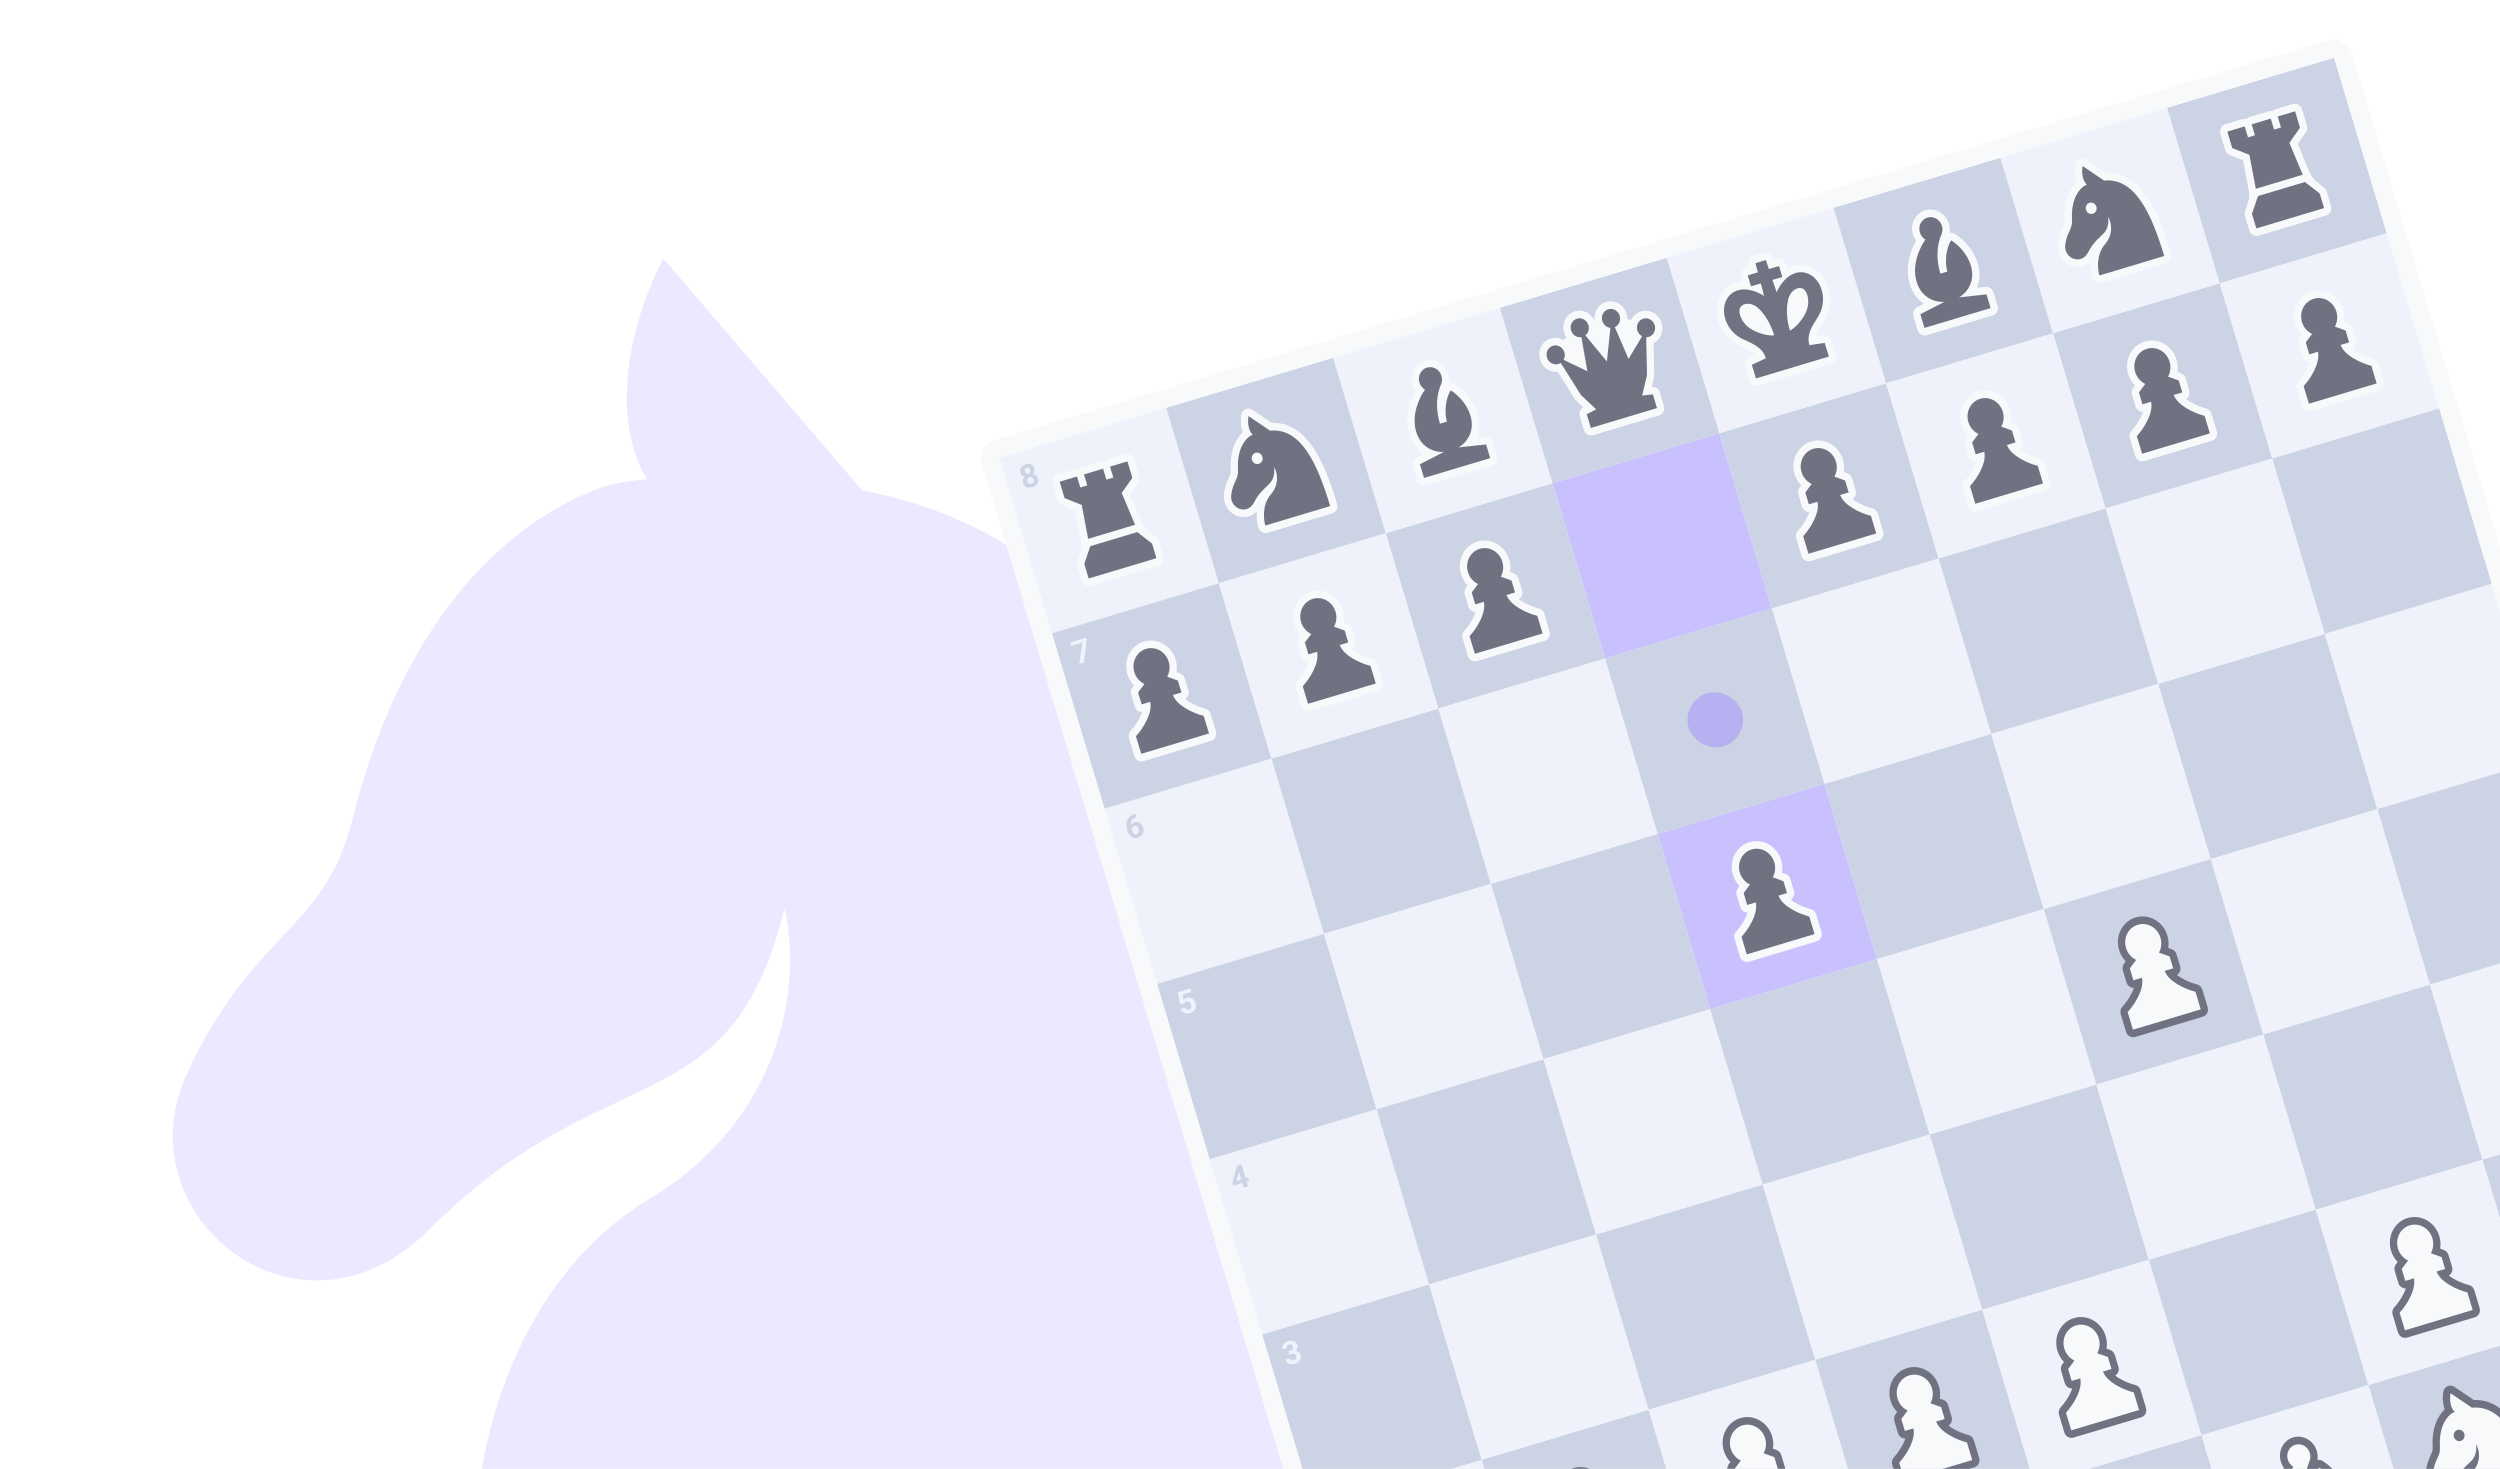 <svg width="1079" height="634" viewBox="0 0 1079 634" fill="none" xmlns="http://www.w3.org/2000/svg">
<g opacity="0.7">
<g opacity="0.2">
<path fill-rule="evenodd" clip-rule="evenodd" d="M372.122 211.676L286.3 111.578C273.877 135.163 261.833 176.788 279.149 206.837C270.744 207.585 262.712 209.007 256.5 211.5C216.865 227.406 173.375 268.5 152 354C145.811 378.757 134.671 390.613 121.431 404.704C108.942 417.996 94.584 433.276 80.75 463.25C52.25 525 129.165 586.75 185.25 530.665C216.782 499.133 244.344 486.116 267.484 475.188C300.789 459.458 324.935 448.054 338.574 392C345.063 418.147 342.467 479.853 280.172 517.504C217.877 555.156 204.899 634.468 206.197 658H560.5C560.5 434.59 530.922 241.566 372.122 211.676Z" fill="#7B61FF"/>
</g>
<g filter="url(#filter0_d_11_2277)">
<rect x="421.419" y="190.284" width="617.292" height="647.938" rx="8" transform="rotate(-16.689 421.419 190.284)" fill="#F4F7FA"/>
<rect width="601.292" height="631.938" transform="translate(431.379 195.649) rotate(-16.689)" fill="#F4F7FA"/>
<g clip-path="url(#clip0_11_2277)">
<rect width="75.162" height="78.992" transform="translate(431.379 195.649) rotate(-16.689)" fill="#E8EDF9"/>
<path d="M447.998 204.523C448.177 205.121 448.189 205.667 448.032 206.161C447.875 206.651 447.583 207.074 447.157 207.43C446.734 207.78 446.214 208.048 445.599 208.232C444.983 208.417 444.4 208.48 443.85 208.421C443.298 208.358 442.819 208.166 442.414 207.845C442.007 207.52 441.714 207.059 441.535 206.46C441.414 206.059 441.387 205.672 441.451 205.301C441.515 204.925 441.656 204.578 441.874 204.261C442.096 203.937 442.385 203.655 442.741 203.415C443.096 203.171 443.505 202.979 443.968 202.841C444.588 202.655 445.175 202.598 445.729 202.669C446.284 202.741 446.76 202.934 447.159 203.247C447.557 203.561 447.837 203.986 447.998 204.523ZM446.062 204.968C445.974 204.675 445.842 204.441 445.666 204.266C445.492 204.085 445.288 203.967 445.053 203.914C444.819 203.861 444.568 203.874 444.302 203.954C444.035 204.034 443.819 204.16 443.652 204.334C443.485 204.508 443.377 204.719 443.328 204.967C443.282 205.209 443.302 205.476 443.39 205.769C443.476 206.057 443.606 206.289 443.777 206.466C443.954 206.642 444.159 206.756 444.394 206.809C444.632 206.857 444.886 206.84 445.157 206.759C445.428 206.678 445.645 206.553 445.809 206.385C445.975 206.212 446.08 206.004 446.122 205.763C446.168 205.521 446.148 205.256 446.062 204.968ZM446.477 200.19C446.623 200.675 446.623 201.143 446.478 201.596C446.332 202.044 446.061 202.442 445.665 202.789C445.274 203.134 444.786 203.395 444.201 203.57C443.612 203.747 443.056 203.799 442.535 203.727C442.014 203.655 441.569 203.472 441.2 203.178C440.83 202.88 440.572 202.489 440.427 202.004C440.254 201.428 440.238 200.905 440.378 200.434C440.52 199.959 440.788 199.55 441.181 199.209C441.577 198.866 442.066 198.608 442.647 198.434C443.236 198.257 443.788 198.203 444.304 198.272C444.824 198.34 445.272 198.534 445.649 198.854C446.028 199.168 446.305 199.614 446.477 200.19ZM444.617 200.841C444.54 200.583 444.427 200.374 444.279 200.214C444.13 200.049 443.955 199.94 443.753 199.886C443.556 199.831 443.335 199.84 443.09 199.914C442.855 199.984 442.667 200.095 442.527 200.247C442.391 200.397 442.306 200.582 442.272 200.801C442.241 201.015 442.265 201.255 442.345 201.522C442.422 201.779 442.534 201.993 442.68 202.163C442.829 202.328 443.006 202.439 443.209 202.497C443.411 202.556 443.633 202.549 443.873 202.477C444.113 202.405 444.3 202.289 444.433 202.13C444.571 201.97 444.654 201.781 444.684 201.563C444.717 201.339 444.694 201.098 444.617 200.841Z" fill="#B7C0D8"/>
<path d="M463.894 200.504C464.441 200.34 464.999 200.34 465.521 200.476C465.882 200.075 466.348 199.768 466.894 199.605L475.144 197.131C475.69 196.967 476.248 196.967 476.77 197.103C477.131 196.703 477.597 196.396 478.144 196.232L485.643 193.983C487.3 193.487 489.066 194.496 489.588 196.237L491.715 203.33C492.012 204.323 491.848 205.39 491.271 206.212L487.736 211.248L492.764 223.253C494.095 226.431 496.048 227.66 499.055 229.993C499.608 230.422 500.017 231.022 500.222 231.704L502.112 238.01C502.634 239.751 501.714 241.565 500.058 242.062L470.81 250.831C469.153 251.328 467.387 250.319 466.865 248.578L464.974 242.272C464.77 241.59 464.781 240.863 465.007 240.201C466.235 236.599 467.189 234.498 466.552 231.111L464.146 218.321L458.423 216.06C457.489 215.692 456.765 214.89 456.467 213.898L454.34 206.804C453.818 205.063 454.738 203.249 456.395 202.752L463.894 200.504Z" fill="#F4F7FA"/>
<path d="M457.34 205.905L464.84 203.657L466.258 208.386L469.257 207.486L467.84 202.757L476.089 200.284L477.507 205.013L480.507 204.114L479.089 199.385L486.588 197.136L488.715 204.23L484.133 210.757L489.887 224.495L469.638 230.566L466.884 215.929L459.467 212.999L457.34 205.905Z" fill="#34364C"/>
<path d="M470.583 233.718L490.832 227.648L497.222 232.604L499.113 238.909L469.864 247.678L467.974 241.373L470.583 233.718Z" fill="#34364C"/>
</g>
<rect width="75.162" height="78.992" transform="translate(476.75 346.978) rotate(-16.689)" fill="#E8EDF9"/>
<path d="M489.706 349.3L489.981 349.217L490.432 350.723L490.321 350.757C489.823 350.906 489.402 351.113 489.058 351.378C488.714 351.643 488.448 351.953 488.26 352.31C488.075 352.66 487.968 353.049 487.939 353.476C487.915 353.902 487.974 354.353 488.116 354.829L488.591 356.414C488.693 356.754 488.816 357.046 488.96 357.288C489.108 357.525 489.271 357.711 489.45 357.848C489.632 357.979 489.823 358.062 490.024 358.097C490.223 358.127 490.432 358.11 490.65 358.044C490.855 357.983 491.028 357.884 491.168 357.747C491.312 357.608 491.419 357.443 491.49 357.25C491.564 357.052 491.599 356.837 491.596 356.605C491.596 356.367 491.557 356.119 491.48 355.862C491.403 355.604 491.299 355.376 491.168 355.177C491.042 354.977 490.894 354.817 490.724 354.697C490.554 354.572 490.368 354.492 490.167 354.457C489.966 354.422 489.757 354.437 489.538 354.503C489.242 354.592 489.001 354.74 488.816 354.948C488.633 355.15 488.511 355.377 488.449 355.629C488.386 355.88 488.386 356.126 488.448 356.364L487.768 356.168C487.681 355.828 487.655 355.488 487.691 355.149C487.732 354.809 487.831 354.489 487.989 354.189C488.149 353.884 488.372 353.618 488.655 353.39C488.938 353.158 489.282 352.981 489.688 352.859C490.133 352.726 490.55 352.694 490.937 352.763C491.328 352.831 491.682 352.98 491.998 353.209C492.314 353.437 492.587 353.729 492.817 354.083C493.047 354.438 493.228 354.836 493.36 355.277C493.499 355.739 493.551 356.192 493.518 356.635C493.488 357.077 493.376 357.489 493.182 357.871C492.991 358.251 492.725 358.583 492.381 358.867C492.038 359.151 491.622 359.366 491.133 359.513C490.627 359.664 490.139 359.711 489.669 359.652C489.203 359.587 488.77 359.431 488.373 359.184C487.975 358.937 487.626 358.606 487.326 358.192C487.03 357.776 486.8 357.293 486.635 356.743L486.415 356.01C486.185 355.242 486.085 354.506 486.117 353.801C486.151 353.092 486.31 352.44 486.594 351.846C486.876 351.247 487.277 350.73 487.798 350.293C488.319 349.856 488.955 349.525 489.706 349.3Z" fill="#B7C0D8"/>
<rect width="75.162" height="78.992" transform="translate(522.121 498.308) rotate(-16.689)" fill="#E8EDF9"/>
<path d="M538.71 506.155L539.154 507.635L532.285 509.695L531.85 508.576L533.934 501.079L535.433 500.629L534.624 503.834L533.622 507.681L538.71 506.155ZM535.839 500.508L538.698 510.041L536.812 510.607L533.954 501.073L535.839 500.508Z" fill="#B7C0D8"/>
<g clip-path="url(#clip1_11_2277)">
<rect width="75.162" height="78.992" transform="translate(567.492 649.637) rotate(-16.689)" fill="#E8EDF9"/>
</g>
<g clip-path="url(#clip2_11_2277)">
<rect width="75.162" height="78.992" transform="translate(454.065 271.314) rotate(-16.689)" fill="#B7C0D8"/>
<path d="M468.66 273.251L468.965 274.265L467.832 283.89L465.842 284.486L467.112 275.321L462.364 276.744L461.923 275.271L468.66 273.251Z" fill="#E8EDF9"/>
<path d="M492.948 305.293C492.744 305.914 492.477 306.577 492.144 307.276C490.969 309.744 489.294 311.987 488.153 313.239L487.962 313.45C487.195 314.292 486.932 315.509 487.271 316.64L489.55 324.242C490.072 325.984 491.838 326.992 493.495 326.496L522.743 317.727C524.4 317.23 525.32 315.416 524.798 313.675L522.519 306.073C522.179 304.941 521.289 304.07 520.186 303.788L519.91 303.718C518.269 303.3 515.636 302.349 513.297 300.934C512.634 300.533 512.047 300.127 511.535 299.72C512.752 298.992 513.357 297.453 512.911 295.967L511.372 290.835C511.065 289.811 510.304 288.992 509.33 288.64L507.773 288.077C508.058 286.356 507.963 284.527 507.422 282.723C505.608 276.671 499.468 273.164 493.709 274.89C487.949 276.617 484.752 282.923 486.567 288.976C487.138 290.882 488.139 292.535 489.421 293.852L488.693 294.828C488.074 295.657 487.888 296.76 488.195 297.784L489.734 302.916C490.179 304.402 491.531 305.355 492.948 305.293Z" fill="#F4F7FA"/>
<path d="M504.423 283.623C505.101 285.887 504.796 288.201 503.758 290.066L508.373 291.735L509.911 296.867L506.216 297.975C507.107 300.3 509.273 302.245 511.775 303.759C514.43 305.364 517.362 306.422 519.243 306.902L519.519 306.972L521.798 314.574L492.55 323.343L490.271 315.741L490.463 315.53C491.769 314.096 493.636 311.599 494.969 308.797C496.226 306.157 496.964 303.341 496.429 300.909L492.734 302.017L491.195 296.885L493.929 293.222C491.916 292.266 490.276 290.445 489.566 288.077C488.274 283.765 490.551 279.273 494.654 278.043C498.756 276.813 503.13 279.311 504.423 283.623Z" fill="#34364C"/>
</g>
<rect width="75.162" height="78.992" transform="translate(499.435 422.643) rotate(-16.689)" fill="#B7C0D8"/>
<path d="M510.887 431.182L509.273 431.273L508.367 426.278L513.724 424.672L514.181 426.198L510.377 427.338L510.775 429.524C510.879 429.412 511.048 429.276 511.281 429.116C511.512 428.951 511.787 428.821 512.106 428.725C512.568 428.587 513 428.536 513.401 428.572C513.803 428.609 514.169 428.728 514.5 428.928C514.836 429.127 515.129 429.406 515.379 429.764C515.629 430.122 515.829 430.552 515.979 431.054C516.106 431.477 516.162 431.901 516.146 432.324C516.129 432.743 516.033 433.143 515.857 433.524C515.679 433.901 515.415 434.235 515.065 434.525C514.714 434.816 514.264 435.044 513.714 435.209C513.304 435.332 512.888 435.39 512.467 435.383C512.051 435.374 511.654 435.296 511.276 435.147C510.903 434.997 510.574 434.78 510.288 434.494C510.006 434.203 509.794 433.838 509.653 433.4L511.526 432.839C511.633 433.101 511.773 433.314 511.946 433.476C512.121 433.633 512.321 433.735 512.544 433.782C512.768 433.829 513.008 433.814 513.266 433.737C513.506 433.665 513.697 433.558 513.84 433.415C513.983 433.272 514.082 433.105 514.139 432.912C514.194 432.714 514.212 432.499 514.195 432.267C514.181 432.028 514.135 431.781 514.058 431.523C513.98 431.265 513.88 431.041 513.756 430.85C513.632 430.659 513.484 430.506 513.311 430.391C513.139 430.276 512.942 430.206 512.721 430.182C512.504 430.157 512.267 430.183 512.009 430.26C511.66 430.365 511.406 430.501 511.246 430.667C511.091 430.833 510.971 431.004 510.887 431.182Z" fill="#E8EDF9"/>
<rect width="75.162" height="78.992" transform="translate(544.806 573.972) rotate(-16.689)" fill="#B7C0D8"/>
<path d="M556.042 581.22L557.05 580.918C557.373 580.821 557.623 580.686 557.8 580.515C557.975 580.338 558.083 580.135 558.123 579.904C558.167 579.667 558.148 579.413 558.067 579.143C557.993 578.898 557.88 578.697 557.728 578.538C557.579 578.373 557.393 578.267 557.169 578.22C556.944 578.169 556.686 578.187 556.393 578.274C556.162 578.344 555.962 578.454 555.793 578.604C555.624 578.755 555.505 578.931 555.437 579.132C555.369 579.333 555.37 579.552 555.441 579.787L553.548 580.355C553.391 579.831 553.394 579.333 553.557 578.861C553.725 578.387 554.013 577.97 554.424 577.609C554.834 577.248 555.325 576.982 555.897 576.81C556.543 576.616 557.14 576.552 557.687 576.616C558.233 576.676 558.702 576.866 559.093 577.187C559.484 577.507 559.769 577.964 559.946 578.558C560.037 578.859 560.055 579.172 560 579.498C559.944 579.819 559.819 580.133 559.625 580.438C559.435 580.738 559.174 581.011 558.843 581.258C558.512 581.5 558.114 581.691 557.652 581.829L556.342 582.222L556.042 581.22ZM556.472 582.654L556.179 581.678L557.489 581.286C558.008 581.13 558.482 581.052 558.91 581.052C559.338 581.052 559.719 581.124 560.052 581.267C560.384 581.405 560.663 581.605 560.888 581.865C561.112 582.121 561.279 582.431 561.388 582.793C561.521 583.238 561.555 583.661 561.489 584.061C561.423 584.457 561.27 584.822 561.032 585.155C560.799 585.486 560.496 585.777 560.123 586.027C559.75 586.272 559.321 586.467 558.836 586.613C558.434 586.733 558.023 586.797 557.602 586.804C557.184 586.806 556.784 586.742 556.403 586.614C556.025 586.48 555.691 586.271 555.401 585.987C555.114 585.697 554.9 585.316 554.759 584.845L556.651 584.277C556.725 584.522 556.851 584.722 557.031 584.877C557.211 585.032 557.424 585.133 557.671 585.178C557.922 585.221 558.18 585.203 558.447 585.124C558.748 585.033 558.989 584.901 559.17 584.728C559.354 584.549 559.473 584.342 559.527 584.107C559.583 583.867 559.57 583.611 559.489 583.341C559.385 582.992 559.238 582.731 559.048 582.56C558.857 582.384 558.629 582.281 558.363 582.251C558.097 582.221 557.803 582.255 557.48 582.352L556.472 582.654Z" fill="#E8EDF9"/>
<g clip-path="url(#clip3_11_2277)">
<rect width="75.162" height="78.992" transform="translate(598.055 228.143) rotate(-16.689)" fill="#B7C0D8"/>
<path d="M636.938 262.123C636.734 262.743 636.468 263.406 636.135 264.106C634.96 266.574 633.284 268.817 632.144 270.069L631.952 270.279C631.186 271.121 630.922 272.338 631.261 273.47L633.541 281.072C634.063 282.813 635.829 283.822 637.486 283.325L666.734 274.556C668.391 274.059 669.31 272.245 668.788 270.504L666.509 262.902C666.17 261.771 665.28 260.899 664.177 260.618L663.901 260.548C662.26 260.129 659.627 259.178 657.288 257.764C656.625 257.363 656.038 256.956 655.526 256.55C656.742 255.822 657.347 254.283 656.902 252.797L655.363 247.665C655.056 246.64 654.294 245.822 653.321 245.47L651.763 244.907C652.048 243.185 651.954 241.357 651.413 239.553C649.598 233.5 643.458 229.993 637.699 231.72C631.94 233.446 628.742 239.753 630.557 245.806C631.128 247.711 632.13 249.365 633.412 250.682L632.684 251.657C632.064 252.487 631.879 253.589 632.186 254.614L633.725 259.746C634.17 261.232 635.522 262.184 636.938 262.123Z" fill="#F4F7FA"/>
<path d="M648.413 240.452C649.092 242.716 648.786 245.03 647.749 246.895L652.363 248.564L653.902 253.696L650.206 254.804C651.098 257.13 653.264 259.075 655.766 260.588C658.421 262.194 661.353 263.252 663.233 263.731L663.509 263.801L665.789 271.403L636.54 280.172L634.261 272.57L634.453 272.36C635.76 270.925 637.626 268.428 638.96 265.627C640.217 262.987 640.955 260.17 640.42 257.738L636.724 258.846L635.186 253.714L637.92 250.052C635.906 249.095 634.267 247.274 633.557 244.906C632.264 240.595 634.542 236.102 638.644 234.872C642.747 233.642 647.12 236.141 648.413 240.452Z" fill="#34364C"/>
</g>
<rect width="75.162" height="78.992" transform="translate(643.426 379.473) rotate(-16.689)" fill="#B7C0D8"/>
<rect width="75.162" height="78.992" transform="translate(688.797 530.802) rotate(-16.689)" fill="#B7C0D8"/>
<g clip-path="url(#clip4_11_2277)">
<rect width="75.162" height="78.992" transform="translate(742.046 184.973) rotate(-16.689)" fill="#B7C0D8"/>
<path d="M780.929 218.952C780.725 219.573 780.458 220.236 780.125 220.935C778.951 223.403 777.275 225.646 776.135 226.898L775.943 227.109C775.177 227.95 774.913 229.168 775.252 230.299L777.531 237.901C778.053 239.642 779.82 240.651 781.476 240.154L810.724 231.385C812.381 230.889 813.301 229.075 812.779 227.333L810.5 219.731C810.161 218.6 809.271 217.728 808.168 217.447L807.892 217.377C806.251 216.959 803.617 216.008 801.278 214.593C800.616 214.192 800.028 213.785 799.516 213.379C800.733 212.651 801.338 211.112 800.892 209.626L799.354 204.494C799.046 203.47 798.285 202.651 797.312 202.299L795.754 201.736C796.039 200.014 795.944 198.186 795.403 196.382C793.589 190.329 787.449 186.822 781.69 188.549C775.931 190.276 772.733 196.582 774.548 202.635C775.119 204.541 776.121 206.194 777.402 207.511L776.674 208.487C776.055 209.316 775.869 210.419 776.177 211.443L777.715 216.575C778.161 218.061 779.512 219.014 780.929 218.952Z" fill="#F4F7FA"/>
<path d="M792.404 197.281C793.083 199.546 792.777 201.86 791.739 203.725L796.354 205.394L797.892 210.526L794.197 211.634C795.088 213.959 797.254 215.904 799.756 217.417C802.411 219.023 805.344 220.081 807.224 220.56L807.5 220.631L809.779 228.233L780.531 237.002L778.252 229.4L778.444 229.189C779.75 227.755 781.617 225.258 782.95 222.456C784.207 219.816 784.946 217 784.411 214.568L780.715 215.676L779.176 210.544L781.91 206.881C779.897 205.925 778.258 204.104 777.548 201.736C776.255 197.424 778.533 192.932 782.635 191.702C786.738 190.472 791.111 192.97 792.404 197.281Z" fill="#34364C"/>
</g>
<rect width="75.162" height="78.992" transform="translate(787.417 336.302) rotate(-16.689)" fill="#B7C0D8"/>
<rect width="75.162" height="78.992" transform="translate(832.787 487.631) rotate(-16.689)" fill="#B7C0D8"/>
<g clip-path="url(#clip5_11_2277)">
<rect width="75.162" height="78.992" transform="translate(878.158 638.961) rotate(-16.689)" fill="#B7C0D8"/>
<g clip-path="url(#clip6_11_2277)">
<path fill-rule="evenodd" clip-rule="evenodd" d="M913.409 642.029C912.949 640.312 913.871 638.561 915.492 638.076L919.991 636.727C921.612 636.241 923.345 637.195 923.905 638.882L924.198 639.761L925.673 639.318C927.329 638.822 929.096 639.83 929.618 641.572L930.191 643.484C933.228 641.726 936.913 641.187 940.695 642.913C948.552 646.497 951.405 658.094 945.893 666.558C944.563 668.6 943.538 670.27 942.96 671.847C942.828 672.207 942.725 672.548 942.649 672.874L945.819 672.395C947.37 672.16 948.881 673.162 949.354 674.74L951.126 680.651C951.648 682.392 950.728 684.207 949.071 684.703L917.604 694.138C915.947 694.634 914.181 693.626 913.659 691.884L911.887 685.973C911.414 684.395 912.124 682.728 913.548 682.07L916.459 680.726C916.217 680.496 915.943 680.268 915.635 680.04C914.284 679.041 912.509 678.21 910.275 677.236C901.015 673.202 897.017 661.948 901.607 654.632C903.816 651.11 907.189 649.533 910.692 649.33L910.119 647.418C909.597 645.677 910.517 643.862 912.174 643.366L913.649 642.923L913.409 642.029Z" fill="#34364C"/>
<path fill-rule="evenodd" clip-rule="evenodd" d="M916.437 641.228L920.937 639.879L922.235 643.785L926.618 642.471L928.036 647.2L923.794 648.472L925.605 653.764C925.657 653.638 925.712 653.513 925.77 653.389C928.495 647.584 933.839 643.327 939.501 645.91C945.182 648.502 947.9 657.566 943.276 664.666C940.657 668.688 938.371 672.493 939.781 676.633L946.354 675.639L948.126 681.551L916.659 690.985L914.887 685.074L920.922 682.288C919.821 678.054 915.82 676.134 911.42 674.217C903.652 670.832 900.935 661.768 904.253 656.478C907.56 651.206 914.365 651.82 919.834 655.168C919.95 655.24 920.065 655.314 920.178 655.391L918.779 649.976L914.537 651.247L913.119 646.518L917.501 645.204L916.437 641.228ZM917.627 660.606C921.796 664.515 923.819 669.94 924.541 672.346C923.163 672.762 917.247 671.918 913.313 668.799C910.482 666.553 908.702 662.495 909.91 660.351C911.117 658.206 915.021 658.163 917.627 660.606ZM930.604 656.715C929.274 662.273 930.569 667.916 931.29 670.323C932.669 669.912 937.145 665.952 938.713 661.183C939.843 657.75 939.096 653.383 936.908 652.256C934.72 651.13 931.436 653.241 930.604 656.715Z" fill="#F4F7FA"/>
</g>
</g>
<g clip-path="url(#clip7_11_2277)">
<rect width="75.162" height="78.992" transform="translate(886.036 141.802) rotate(-16.689)" fill="#B7C0D8"/>
<path d="M924.919 175.782C924.716 176.402 924.449 177.065 924.116 177.764C922.941 180.232 921.265 182.476 920.125 183.728L919.933 183.938C919.167 184.78 918.903 185.997 919.243 187.129L921.522 194.731C922.044 196.472 923.81 197.481 925.467 196.984L954.715 188.215C956.372 187.718 957.292 185.904 956.77 184.163L954.49 176.561C954.151 175.43 953.261 174.558 952.158 174.277L951.882 174.206C950.241 173.788 947.608 172.837 945.269 171.422C944.606 171.022 944.019 170.615 943.507 170.209C944.724 169.481 945.328 167.942 944.883 166.456L943.344 161.324C943.037 160.299 942.276 159.481 941.302 159.129L939.745 158.565C940.03 156.844 939.935 155.016 939.394 153.211C937.579 147.159 931.44 143.652 925.68 145.379C919.921 147.105 916.724 153.412 918.538 159.464C919.11 161.37 920.111 163.024 921.393 164.341L920.665 165.316C920.046 166.146 919.86 167.248 920.167 168.272L921.706 173.404C922.151 174.89 923.503 175.843 924.919 175.782Z" fill="#F4F7FA"/>
<path d="M936.394 154.111C937.073 156.375 936.767 158.689 935.73 160.554L940.344 162.223L941.883 167.355L938.187 168.463C939.079 170.788 941.245 172.734 943.747 174.247C946.402 175.853 949.334 176.911 951.215 177.39L951.491 177.46L953.77 185.062L924.522 193.831L922.243 186.229L922.434 186.019C923.741 184.584 925.607 182.087 926.941 179.285C928.198 176.645 928.936 173.829 928.401 171.397L924.706 172.505L923.167 167.373L925.901 163.711C923.887 162.754 922.248 160.933 921.538 158.565C920.246 154.253 922.523 149.761 926.626 148.531C930.728 147.301 935.102 149.799 936.394 154.111Z" fill="#34364C"/>
</g>
<rect width="75.162" height="78.992" transform="translate(931.407 293.131) rotate(-16.689)" fill="#B7C0D8"/>
<rect width="75.162" height="78.992" transform="translate(976.778 444.461) rotate(-16.689)" fill="#B7C0D8"/>
<g clip-path="url(#clip8_11_2277)">
<rect width="75.162" height="78.992" transform="translate(1022.15 595.79) rotate(-16.689)" fill="#B7C0D8"/>
<path d="M1056.37 596.274C1057.32 595.861 1058.42 595.972 1059.31 596.571L1067.68 602.239C1075.25 601.957 1080.99 606.298 1085.33 612.566C1089.79 619.025 1093.09 627.937 1095.88 637.251C1096.4 638.992 1095.48 640.807 1093.83 641.303L1065.86 649.689C1064.27 650.166 1062.56 649.253 1061.97 647.608C1061.44 646.14 1060.99 643.454 1061.2 640.513L1061.2 640.459C1058.85 642.9 1055.6 643.458 1052.75 642.415C1049.29 641.146 1046.48 637.474 1047.05 632.843C1047.46 629.504 1048.38 627.523 1049.09 626.024C1049.74 624.625 1050.01 624.016 1049.93 622.705C1049.47 614.761 1051.82 609.4 1055.13 606.282C1054.83 605.454 1054.63 604.627 1054.5 603.858C1054.2 601.945 1054.3 600.062 1054.55 598.633C1054.74 597.57 1055.42 596.687 1056.37 596.274Z" fill="#34364C"/>
<path fill-rule="evenodd" clip-rule="evenodd" d="M1066.91 605.58L1057.64 599.306C1057.25 601.557 1057.33 605.295 1059.45 607.379C1058.8 607.64 1058.21 607.948 1057.78 608.302C1055.04 610.559 1052.63 614.998 1053.07 622.598C1053.2 624.798 1052.62 626.045 1051.92 627.528C1051.27 628.926 1050.51 630.534 1050.17 633.348C1049.45 639.146 1057.06 642.448 1060.09 636.468C1061.8 633.105 1063.65 631.373 1065.2 629.919C1067.44 627.825 1069.06 626.308 1068.75 621.334C1069.91 623.35 1071.24 628.531 1067.26 633.129C1063.28 637.727 1064.22 644.615 1064.91 646.536L1092.88 638.151C1087.32 619.615 1080.19 604.301 1066.91 605.58Z" fill="#F4F7FA"/>
<ellipse cx="1061.36" cy="617.535" rx="2.349" ry="2.469" transform="rotate(-16.689 1061.36 617.535)" fill="#34364C"/>
</g>
<g clip-path="url(#clip9_11_2277)">
<rect width="75.162" height="78.992" transform="translate(719.36 109.308) rotate(-16.689)" fill="#E8EDF9"/>
<g clip-path="url(#clip10_11_2277)">
<path fill-rule="evenodd" clip-rule="evenodd" d="M754.611 112.376C754.151 110.659 755.073 108.909 756.694 108.423L761.193 107.074C762.814 106.588 764.547 107.542 765.108 109.229L765.4 110.108L766.875 109.666C768.531 109.169 770.298 110.178 770.82 111.919L771.393 113.831C774.43 112.073 778.115 111.535 781.897 113.26C789.754 116.844 792.607 128.441 787.095 136.905C785.765 138.947 784.74 140.618 784.162 142.195C784.03 142.555 783.927 142.896 783.851 143.221L787.021 142.742C788.572 142.507 790.083 143.51 790.556 145.087L792.328 150.999C792.85 152.74 791.93 154.554 790.273 155.051L758.806 164.485C757.15 164.982 755.383 163.973 754.861 162.232L753.089 156.321C752.616 154.743 753.326 153.075 754.75 152.417L757.661 151.074C757.419 150.843 757.145 150.615 756.837 150.387C755.486 149.388 753.711 148.558 751.477 147.584C742.217 143.549 738.219 132.295 742.809 124.979C745.018 121.458 748.391 119.88 751.894 119.677L751.321 117.765C750.799 116.024 751.719 114.21 753.376 113.713L754.851 113.271L754.611 112.376Z" fill="#F4F7FA"/>
<path fill-rule="evenodd" clip-rule="evenodd" d="M757.639 111.576L762.139 110.227L763.437 114.132L767.82 112.819L769.238 117.548L764.996 118.819L766.807 124.112C766.859 123.985 766.914 123.86 766.972 123.736C769.697 117.931 775.041 113.675 780.703 116.258C786.384 118.85 789.102 127.913 784.478 135.013C781.859 139.035 779.573 142.84 780.983 146.981L787.556 145.987L789.328 151.898L757.861 161.332L756.089 155.421L762.124 152.635C761.023 148.402 757.022 146.482 752.622 144.564C744.855 141.179 742.137 132.115 745.455 126.826C748.762 121.554 755.567 122.168 761.036 125.516C761.152 125.587 761.267 125.662 761.38 125.739L759.981 120.323L755.739 121.595L754.321 116.866L758.703 115.552L757.639 111.576ZM758.829 130.953C762.998 134.863 765.021 140.287 765.743 142.694C764.365 143.11 758.449 142.265 754.516 139.146C751.684 136.9 749.904 132.843 751.112 130.698C752.319 128.554 756.223 128.51 758.829 130.953ZM771.806 127.063C770.476 132.621 771.771 138.264 772.492 140.67C773.871 140.26 778.347 136.299 779.915 131.531C781.045 128.098 780.298 123.73 778.11 122.604C775.922 121.477 772.638 123.589 771.806 127.063Z" fill="#34364D"/>
</g>
</g>
<rect width="75.162" height="78.992" transform="translate(764.731 260.637) rotate(-16.689)" fill="#E8EDF9"/>
<rect width="75.162" height="78.992" transform="translate(810.102 411.967) rotate(-16.689)" fill="#E8EDF9"/>
<g clip-path="url(#clip11_11_2277)">
<rect width="75.162" height="78.992" transform="translate(855.473 563.296) rotate(-16.689)" fill="#E8EDF9"/>
<path d="M894.356 597.275C894.152 597.896 893.885 598.559 893.552 599.258C892.378 601.726 890.702 603.969 889.562 605.221L889.37 605.432C888.604 606.274 888.34 607.491 888.679 608.623L890.958 616.224C891.48 617.966 893.247 618.974 894.903 618.478L924.151 609.709C925.808 609.212 926.728 607.398 926.206 605.657L923.927 598.055C923.588 596.923 922.698 596.052 921.595 595.771L921.319 595.7C919.678 595.282 917.044 594.331 914.706 592.916C914.043 592.515 913.455 592.109 912.944 591.703C914.16 590.975 914.765 589.435 914.319 587.949L912.781 582.817C912.474 581.793 911.712 580.975 910.739 580.623L909.181 580.059C909.466 578.338 909.372 576.509 908.831 574.705C907.016 568.653 900.876 565.146 895.117 566.872C889.358 568.599 886.16 574.906 887.975 580.958C888.546 582.864 889.548 584.518 890.829 585.834L890.101 586.81C889.482 587.639 889.297 588.742 889.604 589.766L891.142 594.898C891.588 596.384 892.94 597.337 894.356 597.275Z" fill="#34364C"/>
<path d="M905.831 575.605C906.51 577.869 906.204 580.183 905.166 582.048L909.781 583.717L911.32 588.849L907.624 589.957C908.515 592.282 910.681 594.228 913.183 595.741C915.838 597.347 918.771 598.405 920.651 598.884L920.927 598.954L923.206 606.556L893.958 615.325L891.679 607.723L891.871 607.513C893.177 606.078 895.044 603.581 896.378 600.779C897.634 598.139 898.373 595.323 897.838 592.891L894.142 593.999L892.603 588.867L895.337 585.205C893.324 584.248 891.685 582.427 890.975 580.059C889.682 575.747 891.96 571.255 896.062 570.025C900.165 568.795 904.538 571.293 905.831 575.605Z" fill="#F4F7FA"/>
</g>
<g clip-path="url(#clip12_11_2277)">
<rect width="75.162" height="78.992" transform="translate(575.37 152.479) rotate(-16.689)" fill="#E8EDF9"/>
<path d="M610.929 166.629C610.366 165.849 609.92 164.959 609.627 163.981C608.276 159.477 610.656 154.785 614.941 153.5C619.226 152.215 623.795 154.825 625.145 159.328C625.54 160.647 625.615 161.988 625.415 163.253C626.197 163.079 627.049 163.219 627.786 163.707C631.793 166.362 635.883 170.634 637.636 176.481C638.889 180.661 638.448 184.169 637.267 186.955L640.976 186.549C642.49 186.384 643.929 187.38 644.388 188.911L646.161 194.822C646.411 195.658 646.336 196.555 645.95 197.315C645.565 198.075 644.902 198.636 644.106 198.874L615.55 207.436C613.893 207.932 612.127 206.923 611.605 205.182L609.833 199.271C609.374 197.742 610.026 196.12 611.379 195.424L614.373 193.884C611.827 192.21 609.501 189.513 608.236 185.295C606.869 180.733 607.36 176.256 608.42 172.62C609.086 170.335 610.003 168.289 610.929 166.629Z" fill="#F4F7FA"/>
<path d="M624.48 179.97L621.481 180.87C619.745 175.081 619.683 168.801 622.111 163.462C622.441 162.46 622.477 161.334 622.145 160.228C621.317 157.465 618.515 155.865 615.886 156.653C613.258 157.441 611.798 160.319 612.626 163.081C613.035 164.444 613.924 165.524 615.036 166.174C612.731 169.293 608.995 176.92 611.236 184.396C613.498 191.939 620.041 193.306 623.181 193.048L612.833 198.372L614.605 204.283L643.161 195.721L641.389 189.81L629.549 191.106C632.328 189.52 636.863 184.809 634.636 177.38C633.178 172.516 629.721 168.826 626.151 166.46C623.978 169.689 623.265 175.916 624.48 179.97Z" fill="#34364C"/>
</g>
<rect width="75.162" height="78.992" transform="translate(620.741 303.808) rotate(-16.689)" fill="#E8EDF9"/>
<rect width="75.162" height="78.992" transform="translate(666.111 455.137) rotate(-16.689)" fill="#E8EDF9"/>
<g clip-path="url(#clip13_11_2277)">
<rect width="75.162" height="78.992" transform="translate(711.482 606.466) rotate(-16.689)" fill="#E8EDF9"/>
<path d="M750.365 640.446C750.161 641.067 749.895 641.73 749.562 642.429C748.387 644.897 746.711 647.14 745.571 648.392L745.379 648.603C744.613 649.444 744.349 650.662 744.689 651.793L746.968 659.395C747.49 661.136 749.256 662.145 750.913 661.648L780.161 652.879C781.818 652.383 782.738 650.568 782.215 648.827L779.936 641.225C779.597 640.094 778.707 639.222 777.604 638.941L777.328 638.871C775.687 638.453 773.054 637.501 770.715 636.087C770.052 635.686 769.465 635.279 768.953 634.873C770.17 634.145 770.774 632.606 770.329 631.12L768.79 625.988C768.483 624.964 767.721 624.145 766.748 623.793L765.191 623.23C765.476 621.508 765.381 619.68 764.84 617.876C763.025 611.823 756.886 608.316 751.126 610.043C745.367 611.77 742.17 618.076 743.984 624.129C744.556 626.034 745.557 627.688 746.839 629.005L746.111 629.981C745.492 630.81 745.306 631.913 745.613 632.937L747.152 638.069C747.597 639.555 748.949 640.507 750.365 640.446Z" fill="#34364C"/>
<path d="M761.84 618.775C762.519 621.039 762.213 623.353 761.176 625.219L765.79 626.887L767.329 632.019L763.633 633.127C764.525 635.453 766.691 637.398 769.193 638.911C771.848 640.517 774.78 641.575 776.661 642.054L776.937 642.125L779.216 649.727L749.968 658.496L747.688 650.894L747.88 650.683C749.187 649.248 751.053 646.752 752.387 643.95C753.644 641.31 754.382 638.494 753.847 636.061L750.152 637.169L748.613 632.037L751.347 628.375C749.333 627.418 747.694 625.597 746.984 623.229C745.691 618.918 747.969 614.426 752.072 613.196C756.174 611.966 760.548 614.464 761.84 618.775Z" fill="#F4F7FA"/>
</g>
<g clip-path="url(#clip14_11_2277)">
<rect width="75.162" height="78.992" transform="translate(863.351 66.137) rotate(-16.689)" fill="#E8EDF9"/>
<path d="M897.572 66.621C898.524 66.209 899.624 66.32 900.508 66.919L908.878 72.586C916.454 72.304 922.194 76.645 926.528 82.914C930.994 89.373 934.291 98.284 937.084 107.599C937.606 109.34 936.686 111.154 935.029 111.651L907.06 120.036C905.467 120.514 903.76 119.6 903.171 117.955C902.646 116.488 902.197 113.802 902.399 110.861L902.403 110.807C900.055 113.247 896.806 113.806 893.956 112.762C890.492 111.493 887.677 107.821 888.248 103.191C888.659 99.852 889.587 97.87 890.289 96.372C890.945 94.972 891.211 94.363 891.135 93.053C890.676 85.108 893.024 79.748 896.337 76.63C896.027 75.802 895.829 74.974 895.706 74.206C895.4 72.293 895.501 70.409 895.752 68.98C895.938 67.917 896.619 67.034 897.572 66.621Z" fill="#F4F7FA"/>
<path fill-rule="evenodd" clip-rule="evenodd" d="M908.111 75.927L898.846 69.654C898.452 71.904 898.537 75.643 900.651 77.726C900.006 77.987 899.408 78.295 898.979 78.649C896.246 80.907 893.835 85.346 894.274 92.945C894.402 95.145 893.817 96.393 893.122 97.875C892.467 99.273 891.714 100.881 891.367 103.695C890.653 109.493 898.261 112.796 901.294 106.815C902.999 103.453 904.85 101.721 906.405 100.266C908.643 98.173 910.266 96.655 909.948 91.682C911.111 93.698 912.441 98.879 908.46 103.477C904.478 108.075 905.427 114.962 906.115 116.884L934.084 108.498C928.527 89.963 921.391 74.648 908.111 75.927Z" fill="#34364C"/>
<ellipse cx="902.565" cy="87.882" rx="2.349" ry="2.469" transform="rotate(-16.689 902.565 87.882)" fill="#F4F7FA"/>
</g>
<rect width="75.162" height="78.992" transform="translate(908.722 217.467) rotate(-16.689)" fill="#E8EDF9"/>
<rect width="75.162" height="78.992" transform="translate(954.093 368.796) rotate(-16.689)" fill="#E8EDF9"/>
<g clip-path="url(#clip15_11_2277)">
<rect width="75.162" height="78.992" transform="translate(999.464 520.125) rotate(-16.689)" fill="#E8EDF9"/>
<path d="M1038.35 554.105C1038.14 554.726 1037.88 555.388 1037.54 556.088C1036.37 558.556 1034.69 560.799 1033.55 562.051L1033.36 562.261C1032.59 563.103 1032.33 564.321 1032.67 565.452L1034.95 573.054C1035.47 574.795 1037.24 575.804 1038.89 575.307L1068.14 566.538C1069.8 566.041 1070.72 564.227 1070.2 562.486L1067.92 554.884C1067.58 553.753 1066.69 552.881 1065.59 552.6L1065.31 552.53C1063.67 552.111 1061.03 551.16 1058.7 549.746C1058.03 549.345 1057.45 548.938 1056.93 548.532C1058.15 547.804 1058.76 546.265 1058.31 544.779L1056.77 539.647C1056.46 538.622 1055.7 537.804 1054.73 537.452L1053.17 536.889C1053.46 535.167 1053.36 533.339 1052.82 531.535C1051.01 525.482 1044.87 521.975 1039.11 523.702C1033.35 525.428 1030.15 531.735 1031.97 537.788C1032.54 539.693 1033.54 541.347 1034.82 542.664L1034.09 543.639C1033.47 544.469 1033.29 545.571 1033.59 546.596L1035.13 551.728C1035.58 553.214 1036.93 554.166 1038.35 554.105Z" fill="#34364C"/>
<path d="M1049.82 532.434C1050.5 534.698 1050.19 537.012 1049.16 538.877L1053.77 540.546L1055.31 545.678L1051.61 546.786C1052.51 549.112 1054.67 551.057 1057.17 552.57C1059.83 554.176 1062.76 555.234 1064.64 555.713L1064.92 555.783L1067.2 563.385L1037.95 572.154L1035.67 564.553L1035.86 564.342C1037.17 562.907 1039.03 560.41 1040.37 557.609C1041.62 554.969 1042.36 552.153 1041.83 549.72L1038.13 550.828L1036.59 545.696L1039.33 542.034C1037.31 541.077 1035.68 539.256 1034.97 536.888C1033.67 532.577 1035.95 528.084 1040.05 526.854C1044.16 525.625 1048.53 528.123 1049.82 532.434Z" fill="#F4F7FA"/>
</g>
<g clip-path="url(#clip16_11_2277)">
<rect width="75.162" height="78.992" transform="translate(503.375 174.064) rotate(-16.689)" fill="#B7C0D8"/>
<path d="M537.595 174.548C538.548 174.135 539.647 174.246 540.532 174.845L548.902 180.513C556.477 180.231 562.217 184.572 566.551 190.84C571.017 197.299 574.315 206.211 577.107 215.525C577.63 217.266 576.71 219.081 575.053 219.577L547.083 227.963C545.491 228.44 543.784 227.527 543.195 225.882C542.67 224.414 542.22 221.728 542.423 218.787L542.426 218.733C540.079 221.174 536.829 221.732 533.979 220.688C530.516 219.42 527.701 215.748 528.271 211.117C528.682 207.778 529.61 205.797 530.313 204.298C530.969 202.899 531.234 202.29 531.158 200.979C530.699 193.035 533.048 187.674 536.36 184.556C536.051 183.728 535.853 182.901 535.73 182.132C535.424 180.219 535.525 178.336 535.775 176.907C535.961 175.844 536.643 174.96 537.595 174.548Z" fill="#F4F7FA"/>
<path fill-rule="evenodd" clip-rule="evenodd" d="M548.135 183.854L538.87 177.58C538.476 179.831 538.56 183.569 540.675 185.653C540.03 185.914 539.431 186.222 539.003 186.576C536.27 188.833 533.859 193.272 534.298 200.871C534.425 203.072 533.841 204.319 533.146 205.802C532.491 207.2 531.737 208.808 531.391 211.622C530.677 217.419 538.285 220.722 541.317 214.742C543.022 211.379 544.874 209.647 546.429 208.193C548.667 206.099 550.289 204.582 549.972 199.608C551.134 201.624 552.464 206.805 548.483 211.403C544.502 216.001 545.45 222.889 546.138 224.81L574.108 216.425C568.55 197.889 561.414 182.575 548.135 183.854Z" fill="#34364C"/>
<ellipse cx="542.589" cy="195.809" rx="2.349" ry="2.469" transform="rotate(-16.689 542.589 195.809)" fill="#F4F7FA"/>
</g>
<rect width="75.162" height="78.992" transform="translate(548.745 325.393) rotate(-16.689)" fill="#B7C0D8"/>
<rect width="75.162" height="78.992" transform="translate(594.116 476.722) rotate(-16.689)" fill="#B7C0D8"/>
<g clip-path="url(#clip17_11_2277)">
<rect width="75.162" height="78.992" transform="translate(639.487 628.052) rotate(-16.689)" fill="#B7C0D8"/>
<path d="M678.37 662.031C678.166 662.652 677.899 663.315 677.567 664.014C676.392 666.482 674.716 668.725 673.576 669.977L673.384 670.188C672.618 671.029 672.354 672.247 672.693 673.378L674.972 680.98C675.494 682.721 677.261 683.73 678.917 683.234L708.166 674.465C709.822 673.968 710.742 672.154 710.22 670.413L707.941 662.811C707.602 661.679 706.712 660.808 705.609 660.526L705.333 660.456C703.692 660.038 701.058 659.087 698.72 657.672C698.057 657.271 697.469 656.865 696.958 656.458C698.174 655.73 698.779 654.191 698.333 652.705L696.795 647.573C696.488 646.549 695.726 645.73 694.753 645.378L693.195 644.815C693.48 643.094 693.386 641.265 692.845 639.461C691.03 633.409 684.89 629.902 679.131 631.628C673.372 633.355 670.174 639.661 671.989 645.714C672.56 647.62 673.562 649.273 674.843 650.59L674.115 651.566C673.496 652.395 673.311 653.498 673.618 654.522L675.156 659.654C675.602 661.14 676.954 662.093 678.37 662.031Z" fill="#34364C"/>
<path d="M689.845 640.361C690.524 642.625 690.218 644.939 689.18 646.804L693.795 648.473L695.334 653.605L691.638 654.713C692.529 657.038 694.695 658.983 697.197 660.497C699.852 662.102 702.785 663.16 704.665 663.64L704.941 663.71L707.22 671.312L677.972 680.081L675.693 672.479L675.885 672.268C677.191 670.834 679.058 668.337 680.392 665.535C681.648 662.895 682.387 660.079 681.852 657.647L678.156 658.755L676.618 653.623L679.351 649.96C677.338 649.004 675.699 647.183 674.989 644.815C673.696 640.503 675.974 636.011 680.076 634.781C684.179 633.551 688.552 636.049 689.845 640.361Z" fill="#F4F7FA"/>
</g>
<g clip-path="url(#clip18_11_2277)">
<rect width="75.162" height="78.992" transform="translate(526.06 249.729) rotate(-16.689)" fill="#E8EDF9"/>
<path d="M564.943 283.708C564.739 284.329 564.472 284.992 564.139 285.691C562.965 288.159 561.289 290.402 560.149 291.654L559.957 291.865C559.191 292.706 558.927 293.924 559.266 295.055L561.545 302.657C562.067 304.398 563.834 305.407 565.49 304.91L594.738 296.141C596.395 295.645 597.315 293.83 596.793 292.089L594.514 284.487C594.175 283.356 593.285 282.484 592.182 282.203L591.906 282.133C590.265 281.715 587.631 280.763 585.292 279.349C584.63 278.948 584.042 278.541 583.53 278.135C584.747 277.407 585.352 275.868 584.906 274.382L583.368 269.25C583.061 268.226 582.299 267.407 581.326 267.055L579.768 266.492C580.053 264.77 579.958 262.942 579.418 261.138C577.603 255.085 571.463 251.578 565.704 253.305C559.945 255.032 556.747 261.338 558.562 267.391C559.133 269.296 560.135 270.95 561.416 272.267L560.688 273.243C560.069 274.072 559.883 275.175 560.191 276.199L561.729 281.331C562.175 282.817 563.526 283.769 564.943 283.708Z" fill="#F4F7FA"/>
<path d="M576.418 262.037C577.097 264.301 576.791 266.615 575.753 268.481L580.368 270.149L581.907 275.281L578.211 276.389C579.102 278.715 581.268 280.66 583.77 282.173C586.425 283.779 589.358 284.837 591.238 285.316L591.514 285.387L593.793 292.989L564.545 301.758L562.266 294.156L562.458 293.945C563.764 292.51 565.631 290.014 566.965 287.212C568.221 284.572 568.96 281.756 568.425 279.323L564.729 280.431L563.19 275.299L565.924 271.637C563.911 270.68 562.272 268.859 561.562 266.491C560.269 262.18 562.547 257.688 566.649 256.458C570.752 255.228 575.125 257.726 576.418 262.037Z" fill="#34364C"/>
</g>
<rect width="75.162" height="78.992" transform="translate(571.431 401.058) rotate(-16.689)" fill="#E8EDF9"/>
<rect width="75.162" height="78.992" transform="translate(616.802 552.387) rotate(-16.689)" fill="#E8EDF9"/>
<g clip-path="url(#clip19_11_2277)">
<rect width="75.162" height="78.992" transform="translate(670.051 206.558) rotate(-16.689)" fill="#E8EDF9"/>
<rect opacity="0.5" x="670.051" y="206.558" width="75.162" height="78.992" transform="rotate(-16.689 670.051 206.558)" fill="#7B61FF"/>
</g>
<g clip-path="url(#clip20_11_2277)">
<rect width="75.162" height="78.992" transform="translate(715.421 357.887) rotate(-16.689)" fill="#E8EDF9"/>
<rect opacity="0.5" x="715.421" y="357.887" width="75.162" height="78.992" transform="rotate(-16.689 715.421 357.887)" fill="#7B61FF"/>
<path d="M754.304 391.867C754.1 392.487 753.834 393.15 753.501 393.85C752.326 396.318 750.65 398.561 749.51 399.813L749.318 400.023C748.552 400.865 748.288 402.082 748.628 403.214L750.907 410.816C751.429 412.557 753.195 413.566 754.852 413.069L784.1 404.3C785.757 403.803 786.676 401.989 786.154 400.248L783.875 392.646C783.536 391.515 782.646 390.643 781.543 390.362L781.267 390.292C779.626 389.873 776.993 388.922 774.654 387.508C773.991 387.107 773.404 386.7 772.892 386.294C774.109 385.566 774.713 384.027 774.268 382.541L772.729 377.409C772.422 376.384 771.66 375.566 770.687 375.214L769.13 374.651C769.415 372.929 769.32 371.101 768.779 369.297C766.964 363.244 760.824 359.737 755.065 361.464C749.306 363.19 746.109 369.497 747.923 375.55C748.495 377.455 749.496 379.109 750.778 380.426L750.05 381.401C749.43 382.231 749.245 383.333 749.552 384.358L751.091 389.49C751.536 390.976 752.888 391.928 754.304 391.867Z" fill="#F4F7FA"/>
<path d="M765.779 370.196C766.458 372.46 766.152 374.774 765.115 376.639L769.729 378.308L771.268 383.44L767.572 384.548C768.464 386.874 770.63 388.819 773.132 390.332C775.787 391.938 778.719 392.996 780.599 393.475L780.876 393.545L783.155 401.147L753.907 409.916L751.627 402.314L751.819 402.104C753.126 400.669 754.992 398.172 756.326 395.371C757.583 392.731 758.321 389.914 757.786 387.482L754.091 388.59L752.552 383.458L755.286 379.796C753.272 378.839 751.633 377.018 750.923 374.65C749.63 370.339 751.908 365.846 756.011 364.616C760.113 363.386 764.487 365.885 765.779 370.196Z" fill="#34364C"/>
</g>
<rect width="75.162" height="78.992" transform="translate(760.792 509.217) rotate(-16.689)" fill="#E8EDF9"/>
<g clip-path="url(#clip21_11_2277)">
<rect width="75.162" height="78.992" transform="translate(814.041 163.387) rotate(-16.689)" fill="#E8EDF9"/>
<path d="M852.924 197.367C852.72 197.988 852.454 198.65 852.121 199.35C850.946 201.818 849.27 204.061 848.13 205.313L847.938 205.524C847.172 206.365 846.908 207.583 847.247 208.714L849.527 216.316C850.049 218.057 851.815 219.066 853.472 218.569L882.72 209.8C884.376 209.303 885.296 207.489 884.774 205.748L882.495 198.146C882.156 197.015 881.266 196.143 880.163 195.862L879.887 195.792C878.246 195.373 875.613 194.422 873.274 193.008C872.611 192.607 872.024 192.2 871.512 191.794C872.728 191.066 873.333 189.527 872.888 188.041L871.349 182.909C871.042 181.885 870.28 181.066 869.307 180.714L867.749 180.151C868.034 178.429 867.94 176.601 867.399 174.797C865.584 168.744 859.444 165.237 853.685 166.964C847.926 168.691 844.728 174.997 846.543 181.05C847.114 182.955 848.116 184.609 849.398 185.926L848.67 186.901C848.05 187.731 847.865 188.833 848.172 189.858L849.711 194.99C850.156 196.476 851.508 197.428 852.924 197.367Z" fill="#F4F7FA"/>
<path d="M864.399 175.696C865.078 177.96 864.772 180.274 863.735 182.14L868.349 183.808L869.888 188.94L866.192 190.048C867.084 192.374 869.25 194.319 871.752 195.832C874.407 197.438 877.339 198.496 879.219 198.975L879.495 199.046L881.775 206.647L852.526 215.416L850.247 207.815L850.439 207.604C851.746 206.169 853.612 203.672 854.946 200.871C856.202 198.231 856.941 195.415 856.406 192.982L852.71 194.09L851.172 188.958L853.906 185.296C851.892 184.339 850.253 182.518 849.543 180.15C848.25 175.839 850.528 171.347 854.63 170.117C858.733 168.887 863.106 171.385 864.399 175.696Z" fill="#34364C"/>
</g>
<rect width="75.162" height="78.992" transform="translate(859.412 314.717) rotate(-16.689)" fill="#E8EDF9"/>
<rect width="75.162" height="78.992" transform="translate(904.783 466.046) rotate(-16.689)" fill="#E8EDF9"/>
<g clip-path="url(#clip22_11_2277)">
<rect width="75.162" height="78.992" transform="translate(950.154 617.375) rotate(-16.689)" fill="#E8EDF9"/>
<path d="M985.713 631.526C985.15 630.746 984.704 629.856 984.41 628.877C983.06 624.374 985.439 619.681 989.725 618.397C994.01 617.112 998.578 619.721 999.929 624.225C1000.32 625.544 1000.4 626.885 1000.2 628.15C1000.98 627.976 1001.83 628.115 1002.57 628.604C1006.58 631.259 1010.67 635.53 1012.42 641.377C1013.67 645.557 1013.23 649.065 1012.05 651.852L1015.76 651.446C1017.27 651.28 1018.71 652.276 1019.17 653.807L1020.94 659.719C1021.2 660.555 1021.12 661.452 1020.73 662.211C1020.35 662.971 1019.69 663.532 1018.89 663.771L990.334 672.332C988.677 672.829 986.911 671.82 986.389 670.079L984.617 664.168C984.158 662.638 984.81 661.016 986.163 660.32L989.157 658.781C986.611 657.107 984.285 654.409 983.02 650.192C981.652 645.63 982.143 641.153 983.203 637.517C983.87 635.231 984.787 633.186 985.713 631.526Z" fill="#34364C"/>
<path d="M999.264 644.867L996.264 645.767C994.529 639.978 994.467 633.697 996.895 628.359C997.225 627.357 997.261 626.231 996.929 625.124C996.101 622.362 993.298 620.761 990.67 621.549C988.041 622.337 986.582 625.216 987.41 627.978C987.819 629.341 988.708 630.421 989.82 631.071C987.515 634.19 983.779 641.817 986.02 649.292C988.282 656.836 994.825 658.203 997.965 657.945L987.617 663.268L989.389 669.18L1017.94 660.618L1016.17 654.707L1004.33 656.003C1007.11 654.417 1011.65 649.706 1009.42 642.277C1007.96 637.412 1004.51 633.723 1000.94 631.357C998.761 634.586 998.049 640.813 999.264 644.867Z" fill="#F4F7FA"/>
</g>
<g clip-path="url(#clip23_11_2277)">
<rect width="75.162" height="78.992" transform="translate(958.032 120.217) rotate(-16.689)" fill="#E8EDF9"/>
<path d="M996.915 154.196C996.711 154.817 996.444 155.48 996.111 156.179C994.937 158.647 993.261 160.89 992.121 162.142L991.929 162.353C991.162 163.194 990.899 164.412 991.238 165.543L993.517 173.145C994.039 174.886 995.806 175.895 997.462 175.399L1026.71 166.63C1028.37 166.133 1029.29 164.319 1028.76 162.577L1026.49 154.976C1026.15 153.844 1025.26 152.973 1024.15 152.691L1023.88 152.621C1022.24 152.203 1019.6 151.252 1017.26 149.837C1016.6 149.436 1016.01 149.03 1015.5 148.623C1016.72 147.895 1017.32 146.356 1016.88 144.87L1015.34 139.738C1015.03 138.714 1014.27 137.895 1013.3 137.543L1011.74 136.98C1012.03 135.259 1011.93 133.43 1011.39 131.626C1009.57 125.573 1003.43 122.067 997.676 123.793C991.917 125.52 988.719 131.826 990.534 137.879C991.105 139.785 992.107 141.438 993.388 142.755L992.66 143.731C992.041 144.56 991.855 145.663 992.162 146.687L993.701 151.819C994.147 153.305 995.498 154.258 996.915 154.196Z" fill="#F4F7FA"/>
<path d="M1008.39 132.526C1009.07 134.79 1008.76 137.104 1007.73 138.969L1012.34 140.638L1013.88 145.77L1010.18 146.878C1011.07 149.203 1013.24 151.148 1015.74 152.662C1018.4 154.267 1021.33 155.325 1023.21 155.805L1023.49 155.875L1025.77 163.477L996.517 172.246L994.238 164.644L994.43 164.433C995.736 162.999 997.603 160.502 998.936 157.7C1000.19 155.06 1000.93 152.244 1000.4 149.812L996.701 150.92L995.162 145.788L997.896 142.125C995.883 141.169 994.243 139.348 993.534 136.98C992.241 132.668 994.519 128.176 998.621 126.946C1002.72 125.716 1007.1 128.214 1008.39 132.526Z" fill="#34364C"/>
</g>
<rect width="75.162" height="78.992" transform="translate(1003.4 271.546) rotate(-16.689)" fill="#E8EDF9"/>
<rect width="75.162" height="78.992" transform="translate(1048.77 422.875) rotate(-16.689)" fill="#E8EDF9"/>
<g clip-path="url(#clip24_11_2277)">
<rect width="75.162" height="78.992" transform="translate(791.356 87.723) rotate(-16.689)" fill="#B7C0D8"/>
<path d="M826.915 101.873C826.352 101.094 825.906 100.204 825.613 99.225C824.262 94.721 826.642 90.029 830.927 88.744C835.212 87.459 839.78 90.069 841.131 94.572C841.526 95.891 841.601 97.232 841.401 98.497C842.183 98.323 843.035 98.463 843.772 98.951C847.779 101.606 851.869 105.878 853.622 111.725C854.875 115.905 854.434 119.413 853.253 122.199L856.962 121.794C858.476 121.628 859.915 122.624 860.374 124.155L862.147 130.066C862.397 130.902 862.322 131.799 861.936 132.559C861.551 133.319 860.888 133.88 860.092 134.118L831.536 142.68C829.879 143.176 828.113 142.168 827.591 140.426L825.819 134.515C825.36 132.986 826.012 131.364 827.365 130.668L830.359 129.128C827.813 127.454 825.487 124.757 824.222 120.539C822.854 115.977 823.345 111.5 824.406 107.864C825.072 105.579 825.989 103.533 826.915 101.873Z" fill="#F4F7FA"/>
<path d="M840.466 115.215L837.467 116.114C835.731 110.325 835.669 104.045 838.097 98.706C838.427 97.704 838.463 96.579 838.131 95.472C837.303 92.709 834.501 91.109 831.872 91.897C829.244 92.685 827.784 95.563 828.612 98.326C829.021 99.688 829.91 100.768 831.022 101.418C828.717 104.537 824.981 112.164 827.222 119.64C829.484 127.183 836.027 128.55 839.167 128.292L828.819 133.616L830.591 139.527L859.147 130.966L857.375 125.054L845.535 126.35C848.314 124.764 852.849 120.053 850.622 112.624C849.164 107.76 845.707 104.07 842.137 101.704C839.964 104.933 839.251 111.16 840.466 115.215Z" fill="#34364C"/>
</g>
<rect width="75.162" height="78.992" transform="translate(836.727 239.052) rotate(-16.689)" fill="#B7C0D8"/>
<g clip-path="url(#clip25_11_2277)">
<rect width="75.162" height="78.992" transform="translate(882.097 390.381) rotate(-16.689)" fill="#B7C0D8"/>
<path d="M920.981 424.361C920.777 424.982 920.51 425.644 920.177 426.344C919.002 428.812 917.327 431.055 916.186 432.307L915.995 432.517C915.228 433.359 914.965 434.577 915.304 435.708L917.583 443.31C918.105 445.051 919.871 446.06 921.528 445.563L950.776 436.794C952.433 436.297 953.353 434.483 952.831 432.742L950.551 425.14C950.212 424.009 949.322 423.137 948.219 422.856L947.943 422.786C946.302 422.367 943.669 421.416 941.33 420.002C940.667 419.601 940.08 419.194 939.568 418.788C940.785 418.06 941.389 416.521 940.944 415.035L939.405 409.903C939.098 408.878 938.337 408.06 937.363 407.708L935.806 407.145C936.091 405.423 935.996 403.595 935.455 401.791C933.64 395.738 927.501 392.231 921.741 393.958C915.982 395.684 912.785 401.991 914.599 408.044C915.171 409.949 916.172 411.603 917.454 412.92L916.726 413.895C916.107 414.725 915.921 415.827 916.228 416.852L917.767 421.984C918.212 423.47 919.564 424.422 920.981 424.361Z" fill="#34364C"/>
<path d="M932.455 402.69C933.134 404.954 932.828 407.268 931.791 409.133L936.405 410.802L937.944 415.934L934.248 417.042C935.14 419.368 937.306 421.313 939.808 422.826C942.463 424.432 945.395 425.49 947.276 425.969L947.552 426.039L949.831 433.641L920.583 442.41L918.304 434.809L918.495 434.598C919.802 433.163 921.668 430.666 923.002 427.865C924.259 425.225 924.997 422.408 924.462 419.976L920.767 421.084L919.228 415.952L921.962 412.29C919.948 411.333 918.309 409.512 917.599 407.144C916.307 402.833 918.584 398.34 922.687 397.11C926.789 395.88 931.163 398.379 932.455 402.69Z" fill="#F4F7FA"/>
</g>
<rect width="75.162" height="78.992" transform="translate(927.468 541.711) rotate(-16.689)" fill="#B7C0D8"/>
<g clip-path="url(#clip26_11_2277)">
<rect width="75.162" height="78.992" transform="translate(647.365 130.893) rotate(-16.689)" fill="#B7C0D8"/>
<path d="M675.062 141.488C675.296 142.266 675.639 142.979 676.069 143.613L674.807 144.787C673.179 143.818 671.207 143.503 669.299 144.075C665.571 145.192 663.502 149.274 664.676 153.192C665.723 156.684 668.995 158.867 672.333 158.508L679.732 170.257C679.886 170.502 680.07 170.726 680.28 170.922L683.387 173.832L683.375 173.838C682.022 174.534 681.37 176.156 681.828 177.686L683.601 183.597C684.123 185.338 685.889 186.347 687.546 185.85L716.101 177.289C716.897 177.05 717.56 176.489 717.946 175.729C718.331 174.97 718.407 174.073 718.156 173.237L716.384 167.325C715.925 165.794 714.485 164.798 712.971 164.964L712.907 164.971L713.898 160.843C713.964 160.564 713.995 160.275 713.989 159.986L713.704 146.105C716.689 144.568 718.22 140.945 717.173 137.453C715.998 133.535 712.024 131.265 708.296 132.383C706.386 132.955 704.912 134.306 704.086 136.015L702.389 135.729C702.4 134.961 702.295 134.174 702.061 133.393C700.886 129.476 696.912 127.206 693.184 128.323C689.457 129.441 687.387 133.523 688.561 137.44C687.387 133.523 683.413 131.253 679.685 132.371C675.957 133.488 673.888 137.57 675.062 141.488Z" fill="#F4F7FA"/>
<path d="M684.261 142.74C685.497 141.75 686.065 140.018 685.562 138.34C684.909 136.163 682.701 134.902 680.63 135.523C678.559 136.144 677.41 138.412 678.062 140.588C678.665 142.6 680.596 143.829 682.52 143.514L685.111 158.233L674.843 153.291C675.364 152.351 675.518 151.185 675.176 150.044C674.523 147.868 672.315 146.606 670.244 147.227C668.173 147.848 667.024 150.116 667.676 152.292C668.329 154.469 670.536 155.73 672.607 155.109C672.972 155 673.308 154.839 673.611 154.638L682.347 168.51L688.929 174.677L684.828 176.786L686.6 182.698L715.156 174.136L713.384 168.225L708.742 168.733L710.845 159.966L710.508 143.575C710.871 143.577 711.24 143.526 711.605 143.417C713.676 142.796 714.826 140.528 714.173 138.352C713.52 136.175 711.313 134.914 709.242 135.535C707.171 136.156 706.021 138.424 706.674 140.6C707.016 141.741 707.785 142.63 708.738 143.129L702.882 152.904L696.948 139.189C698.728 138.393 699.664 136.304 699.061 134.293C698.408 132.116 696.2 130.855 694.13 131.476C692.059 132.097 690.909 134.365 691.561 136.541C692.064 138.219 693.492 139.353 695.068 139.5L693.524 153.992L684.261 142.74Z" fill="#34364C"/>
</g>
<rect width="75.162" height="78.992" transform="translate(692.736 282.223) rotate(-16.689)" fill="#B7C0D8"/>
<rect opacity="0.5" x="725.395" y="300.618" width="24" height="24" rx="12" transform="rotate(-16.689 725.395 300.618)" fill="#7B61FF"/>
<rect width="75.162" height="78.992" transform="translate(738.107 433.552) rotate(-16.689)" fill="#B7C0D8"/>
<g clip-path="url(#clip27_11_2277)">
<rect width="75.162" height="78.992" transform="translate(783.478 584.881) rotate(-16.689)" fill="#B7C0D8"/>
<path d="M822.361 618.861C822.157 619.481 821.89 620.144 821.557 620.844C820.382 623.312 818.707 625.555 817.566 626.807L817.375 627.017C816.608 627.859 816.345 629.076 816.684 630.208L818.963 637.81C819.485 639.551 821.251 640.56 822.908 640.063L852.156 631.294C853.813 630.797 854.733 628.983 854.211 627.242L851.932 619.64C851.592 618.509 850.702 617.637 849.599 617.356L849.323 617.286C847.682 616.867 845.049 615.916 842.71 614.502C842.047 614.101 841.46 613.694 840.948 613.288C842.165 612.56 842.77 611.021 842.324 609.535L840.785 604.403C840.478 603.378 839.717 602.56 838.743 602.208L837.186 601.645C837.471 599.923 837.376 598.095 836.835 596.291C835.021 590.238 828.881 586.731 823.122 588.458C817.362 590.184 814.165 596.491 815.979 602.543C816.551 604.449 817.552 606.103 818.834 607.42L818.106 608.395C817.487 609.225 817.301 610.327 817.608 611.352L819.147 616.484C819.592 617.97 820.944 618.922 822.361 618.861Z" fill="#34364C"/>
<path d="M833.835 597.19C834.514 599.454 834.209 601.768 833.171 603.633L837.786 605.302L839.324 610.434L835.629 611.542C836.52 613.867 838.686 615.813 841.188 617.326C843.843 618.932 846.775 619.99 848.656 620.469L848.932 620.539L851.211 628.141L821.963 636.91L819.684 629.308L819.875 629.098C821.182 627.663 823.049 625.166 824.382 622.365C825.639 619.725 826.377 616.908 825.842 614.476L822.147 615.584L820.608 610.452L823.342 606.79C821.329 605.833 819.689 604.012 818.979 601.644C817.687 597.333 819.964 592.84 824.067 591.61C828.169 590.38 832.543 592.878 833.835 597.19Z" fill="#F4F7FA"/>
</g>
<g clip-path="url(#clip28_11_2277)">
<rect width="75.162" height="78.992" transform="translate(935.346 44.552) rotate(-16.689)" fill="#B7C0D8"/>
<path d="M967.862 49.407C968.408 49.243 968.966 49.243 969.488 49.379C969.849 48.978 970.315 48.671 970.861 48.508L979.111 46.034C979.657 45.87 980.216 45.87 980.737 46.006C981.098 45.606 981.564 45.299 982.111 45.135L989.61 42.886C991.267 42.39 993.033 43.398 993.555 45.14L995.682 52.233C995.98 53.225 995.815 54.293 995.238 55.115L991.703 60.151L996.731 72.156C998.062 75.334 1000.01 76.563 1003.02 78.896C1003.58 79.325 1003.98 79.925 1004.19 80.608L1006.08 86.913C1006.6 88.654 1005.68 90.468 1004.02 90.965L974.777 99.734C973.12 100.231 971.354 99.222 970.832 97.481L968.941 91.175C968.737 90.493 968.748 89.766 968.974 89.104C970.202 85.502 971.156 83.401 970.519 80.014L968.113 67.224L962.39 64.963C961.457 64.594 960.732 63.793 960.434 62.801L958.308 55.707C957.786 53.966 958.705 52.152 960.362 51.655L967.862 49.407Z" fill="#F4F7FA"/>
<path d="M961.307 54.808L968.807 52.56L970.225 57.289L973.225 56.389L971.807 51.66L980.056 49.187L981.474 53.916L984.474 53.017L983.056 48.288L990.555 46.039L992.682 53.133L988.1 59.66L993.854 73.398L973.605 79.469L970.852 64.832L963.434 61.902L961.307 54.808Z" fill="#34364C"/>
<path d="M974.55 82.621L994.799 76.55L1001.19 81.507L1003.08 87.812L973.832 96.581L971.941 90.276L974.55 82.621Z" fill="#34364C"/>
</g>
<rect width="75.162" height="78.992" transform="translate(980.717 195.881) rotate(-16.689)" fill="#B7C0D8"/>
<rect width="75.162" height="78.992" transform="translate(1026.09 347.211) rotate(-16.689)" fill="#B7C0D8"/>
<g clip-path="url(#clip29_11_2277)">
<rect width="75.162" height="78.992" transform="translate(1071.46 498.54) rotate(-16.689)" fill="#B7C0D8"/>
</g>
</g>
</g>
<defs>
<filter id="filter0_d_11_2277" x="405.419" y="-0.994" width="809.367" height="829.92" filterUnits="userSpaceOnUse" color-interpolation-filters="sRGB">
<feFlood flood-opacity="0" result="BackgroundImageFix"/>
<feColorMatrix in="SourceAlpha" type="matrix" values="0 0 0 0 0 0 0 0 0 0 0 0 0 0 0 0 0 0 127 0" result="hardAlpha"/>
<feOffset dy="2"/>
<feGaussianBlur stdDeviation="8"/>
<feColorMatrix type="matrix" values="0 0 0 0 0.784 0 0 0 0 0.809 0 0 0 0 0.875 0 0 0 0.5 0"/>
<feBlend mode="normal" in2="BackgroundImageFix" result="effect1_dropShadow_11_2277"/>
<feBlend mode="normal" in="SourceGraphic" in2="effect1_dropShadow_11_2277" result="shape"/>
</filter>
<clipPath id="clip0_11_2277">
<rect width="75.162" height="78.992" fill="white" transform="translate(431.379 195.649) rotate(-16.689)"/>
</clipPath>
<clipPath id="clip1_11_2277">
<rect width="75.162" height="78.992" fill="white" transform="translate(567.492 649.637) rotate(-16.689)"/>
</clipPath>
<clipPath id="clip2_11_2277">
<rect width="75.162" height="78.992" fill="white" transform="translate(454.065 271.314) rotate(-16.689)"/>
</clipPath>
<clipPath id="clip3_11_2277">
<rect width="75.162" height="78.992" fill="white" transform="translate(598.055 228.143) rotate(-16.689)"/>
</clipPath>
<clipPath id="clip4_11_2277">
<rect width="75.162" height="78.992" fill="white" transform="translate(742.046 184.973) rotate(-16.689)"/>
</clipPath>
<clipPath id="clip5_11_2277">
<rect width="75.162" height="78.992" fill="white" transform="translate(878.158 638.961) rotate(-16.689)"/>
</clipPath>
<clipPath id="clip6_11_2277">
<rect width="56.371" height="59.244" fill="white" transform="translate(889.993 645.72) rotate(-16.689)"/>
</clipPath>
<clipPath id="clip7_11_2277">
<rect width="75.162" height="78.992" fill="white" transform="translate(886.036 141.802) rotate(-16.689)"/>
</clipPath>
<clipPath id="clip8_11_2277">
<rect width="75.162" height="78.992" fill="white" transform="translate(1022.15 595.79) rotate(-16.689)"/>
</clipPath>
<clipPath id="clip9_11_2277">
<rect width="75.162" height="78.992" fill="white" transform="translate(719.36 109.308) rotate(-16.689)"/>
</clipPath>
<clipPath id="clip10_11_2277">
<rect width="56.371" height="59.244" fill="white" transform="translate(731.195 116.068) rotate(-16.689)"/>
</clipPath>
<clipPath id="clip11_11_2277">
<rect width="75.162" height="78.992" fill="white" transform="translate(855.473 563.296) rotate(-16.689)"/>
</clipPath>
<clipPath id="clip12_11_2277">
<rect width="75.162" height="78.992" fill="white" transform="translate(575.37 152.479) rotate(-16.689)"/>
</clipPath>
<clipPath id="clip13_11_2277">
<rect width="75.162" height="78.992" fill="white" transform="translate(711.482 606.466) rotate(-16.689)"/>
</clipPath>
<clipPath id="clip14_11_2277">
<rect width="75.162" height="78.992" fill="white" transform="translate(863.351 66.137) rotate(-16.689)"/>
</clipPath>
<clipPath id="clip15_11_2277">
<rect width="75.162" height="78.992" fill="white" transform="translate(999.464 520.125) rotate(-16.689)"/>
</clipPath>
<clipPath id="clip16_11_2277">
<rect width="75.162" height="78.992" fill="white" transform="translate(503.375 174.064) rotate(-16.689)"/>
</clipPath>
<clipPath id="clip17_11_2277">
<rect width="75.162" height="78.992" fill="white" transform="translate(639.487 628.052) rotate(-16.689)"/>
</clipPath>
<clipPath id="clip18_11_2277">
<rect width="75.162" height="78.992" fill="white" transform="translate(526.06 249.729) rotate(-16.689)"/>
</clipPath>
<clipPath id="clip19_11_2277">
<rect width="75.162" height="78.992" fill="white" transform="translate(670.051 206.558) rotate(-16.689)"/>
</clipPath>
<clipPath id="clip20_11_2277">
<rect width="75.162" height="78.992" fill="white" transform="translate(715.421 357.887) rotate(-16.689)"/>
</clipPath>
<clipPath id="clip21_11_2277">
<rect width="75.162" height="78.992" fill="white" transform="translate(814.041 163.387) rotate(-16.689)"/>
</clipPath>
<clipPath id="clip22_11_2277">
<rect width="75.162" height="78.992" fill="white" transform="translate(950.154 617.375) rotate(-16.689)"/>
</clipPath>
<clipPath id="clip23_11_2277">
<rect width="75.162" height="78.992" fill="white" transform="translate(958.032 120.217) rotate(-16.689)"/>
</clipPath>
<clipPath id="clip24_11_2277">
<rect width="75.162" height="78.992" fill="white" transform="translate(791.356 87.723) rotate(-16.689)"/>
</clipPath>
<clipPath id="clip25_11_2277">
<rect width="75.162" height="78.992" fill="white" transform="translate(882.097 390.381) rotate(-16.689)"/>
</clipPath>
<clipPath id="clip26_11_2277">
<rect width="75.162" height="78.992" fill="white" transform="translate(647.365 130.893) rotate(-16.689)"/>
</clipPath>
<clipPath id="clip27_11_2277">
<rect width="75.162" height="78.992" fill="white" transform="translate(783.478 584.881) rotate(-16.689)"/>
</clipPath>
<clipPath id="clip28_11_2277">
<rect width="75.162" height="78.992" fill="white" transform="translate(935.346 44.552) rotate(-16.689)"/>
</clipPath>
<clipPath id="clip29_11_2277">
<rect width="75.162" height="78.992" fill="white" transform="translate(1071.46 498.54) rotate(-16.689)"/>
</clipPath>
</defs>
</svg>
